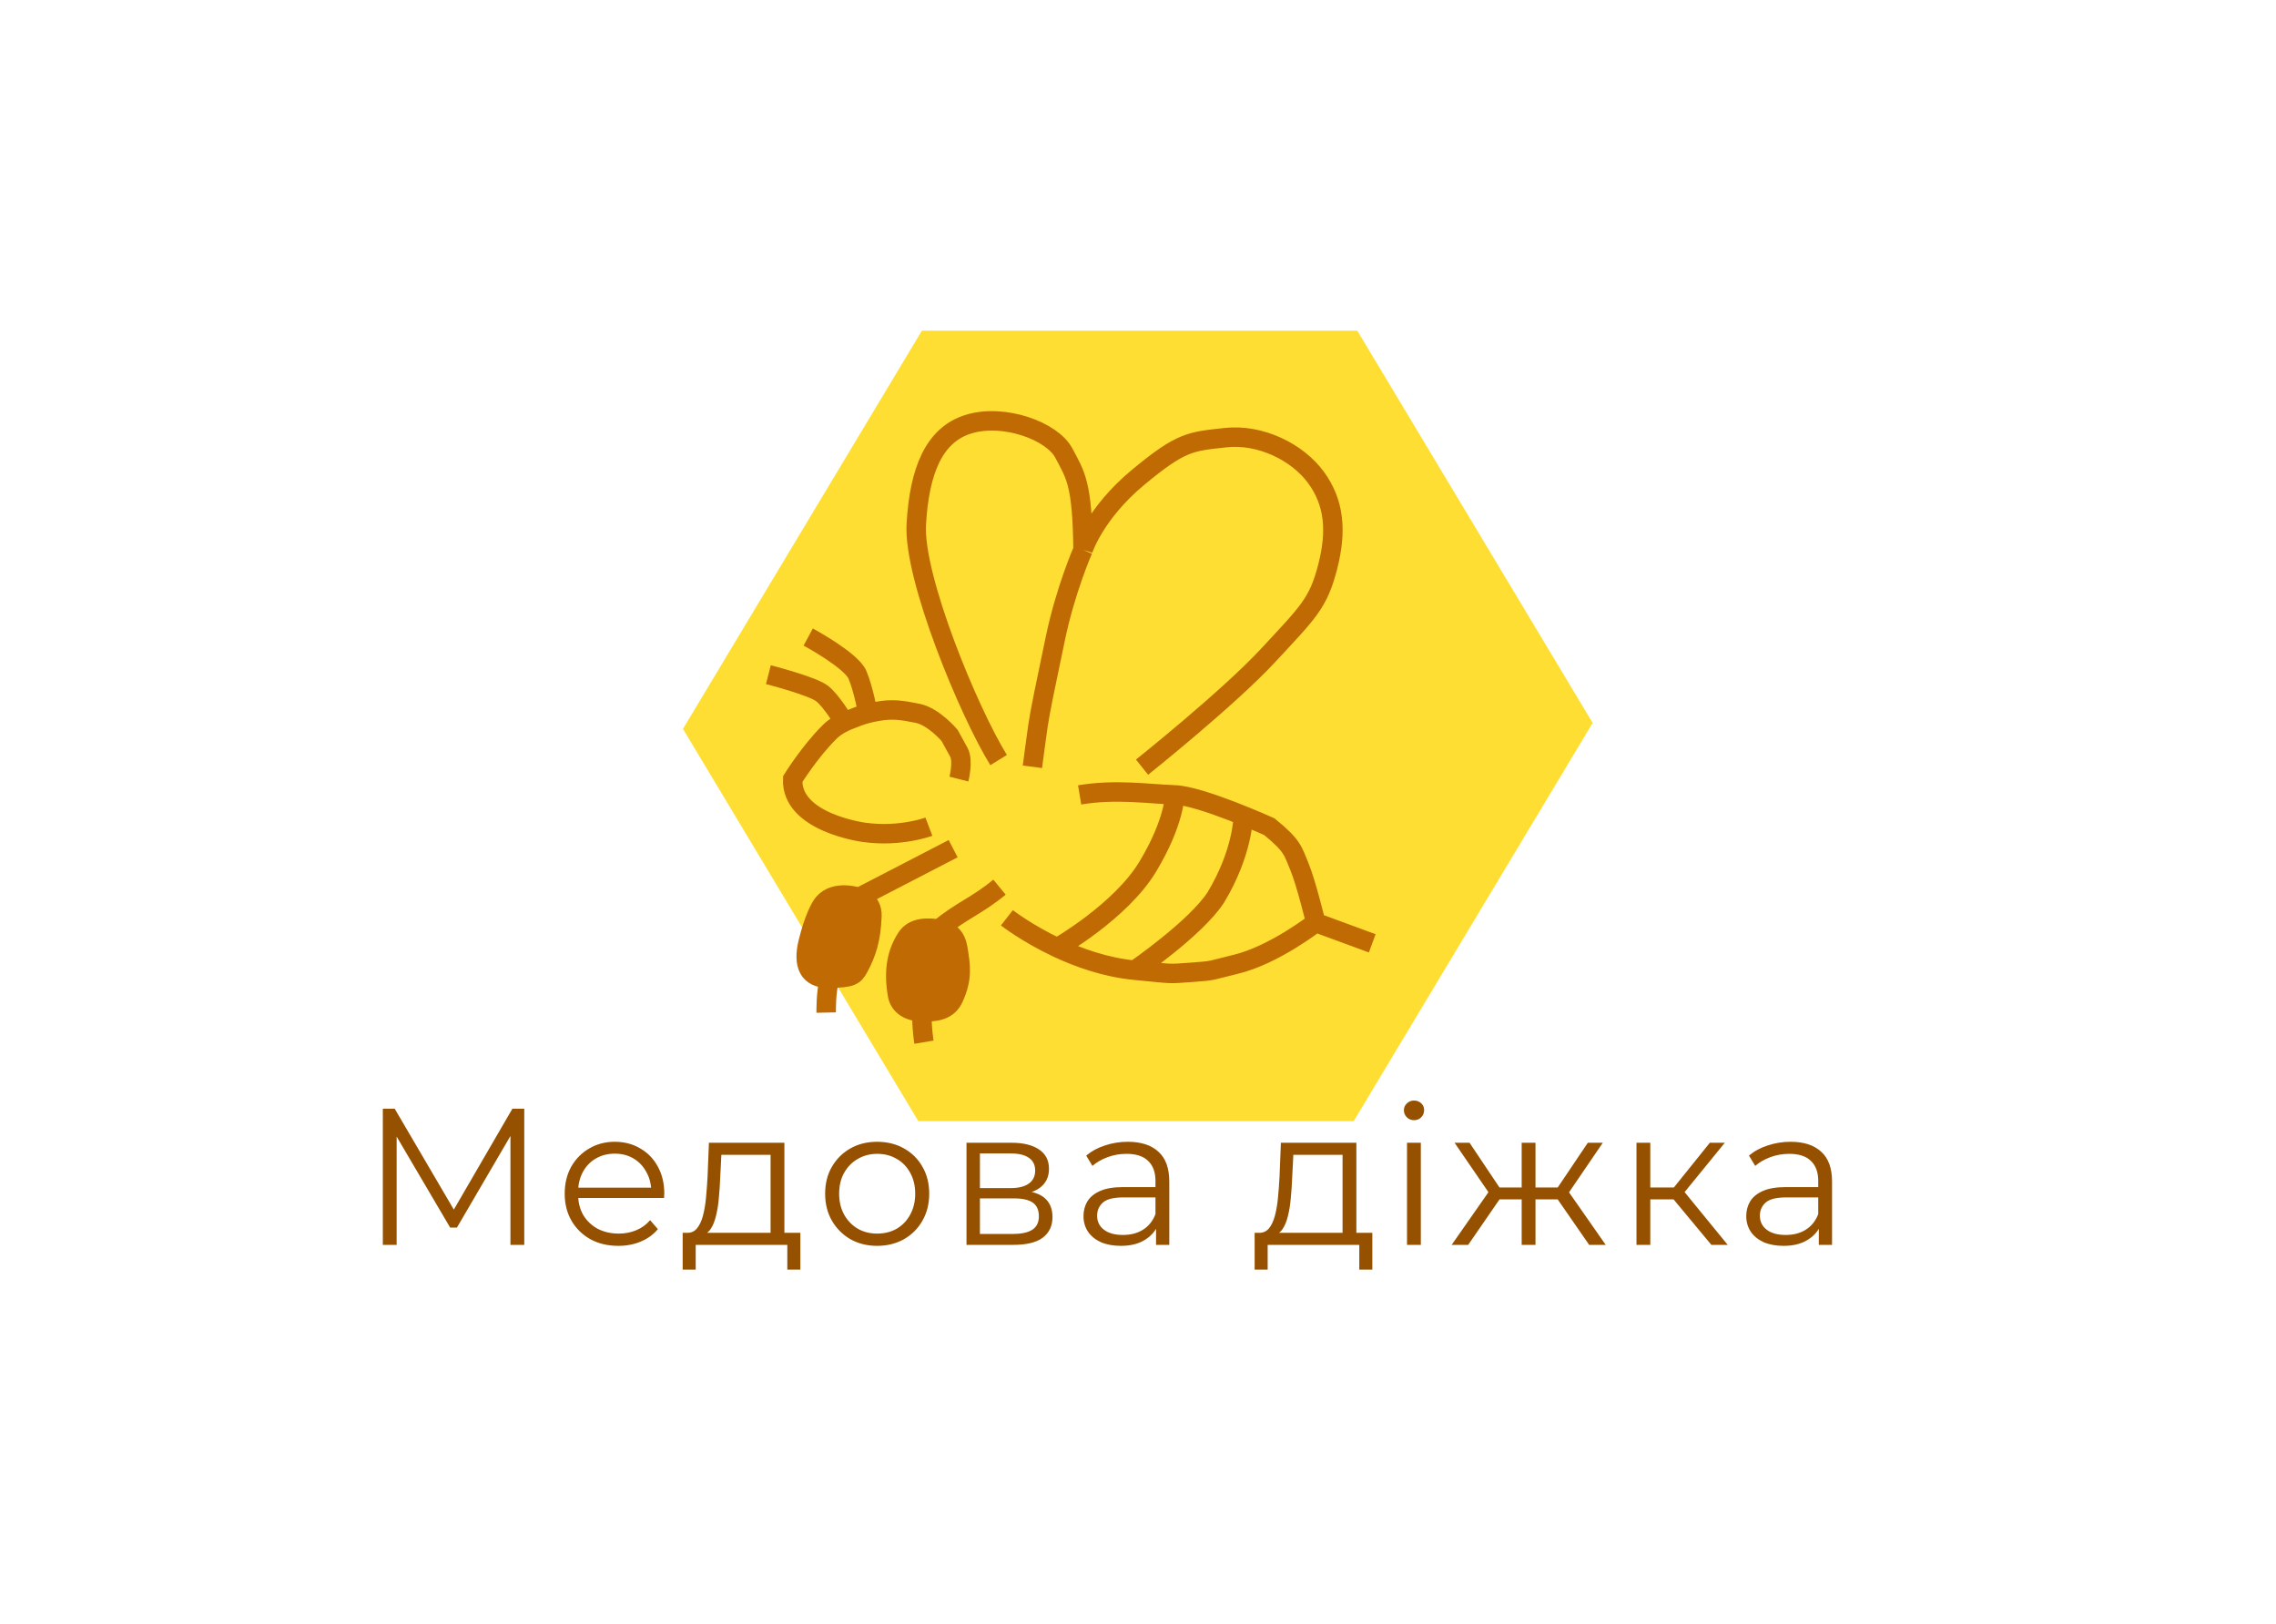 <svg width="234" height="167" viewBox="0 0 234 167" fill="none" xmlns="http://www.w3.org/2000/svg">
<g filter="url(#filter0_f_53_1327)">
<path fill-rule="evenodd" clip-rule="evenodd" d="M70.216 74.945L94.782 34L139.546 34L163.745 74.332L139.178 115.277H94.414L70.216 74.945Z" fill="#FFD600" fill-opacity="0.8"/>
</g>
<g clip-path="url(#clip0_53_1327)">
<path d="M39.36 128V114H40.58L46.98 124.92H46.34L52.68 114H53.9V128H52.48V116.22H52.82L46.98 126.22H46.28L40.4 116.22H40.78V128H39.36ZM63.578 128.1C62.484 128.1 61.525 127.873 60.698 127.42C59.871 126.953 59.224 126.32 58.758 125.52C58.291 124.707 58.058 123.78 58.058 122.74C58.058 121.7 58.278 120.78 58.718 119.98C59.171 119.18 59.785 118.553 60.558 118.1C61.344 117.633 62.224 117.4 63.198 117.4C64.184 117.4 65.058 117.627 65.818 118.08C66.591 118.52 67.198 119.147 67.638 119.96C68.078 120.76 68.298 121.687 68.298 122.74C68.298 122.807 68.291 122.88 68.278 122.96C68.278 123.027 68.278 123.1 68.278 123.18H59.138V122.12H67.518L66.958 122.54C66.958 121.78 66.791 121.107 66.458 120.52C66.138 119.92 65.698 119.453 65.138 119.12C64.578 118.787 63.931 118.62 63.198 118.62C62.478 118.62 61.831 118.787 61.258 119.12C60.684 119.453 60.238 119.92 59.918 120.52C59.598 121.12 59.438 121.807 59.438 122.58V122.8C59.438 123.6 59.611 124.307 59.958 124.92C60.318 125.52 60.811 125.993 61.438 126.34C62.078 126.673 62.804 126.84 63.618 126.84C64.258 126.84 64.851 126.727 65.398 126.5C65.958 126.273 66.438 125.927 66.838 125.46L67.638 126.38C67.171 126.94 66.585 127.367 65.878 127.66C65.184 127.953 64.418 128.1 63.578 128.1ZM79.226 127.32V118.74H74.166L74.046 121.08C74.02 121.787 73.973 122.48 73.906 123.16C73.853 123.84 73.753 124.467 73.606 125.04C73.473 125.6 73.28 126.06 73.026 126.42C72.773 126.767 72.446 126.967 72.046 127.02L70.626 126.76C71.04 126.773 71.38 126.627 71.646 126.32C71.913 126 72.12 125.567 72.266 125.02C72.413 124.473 72.52 123.853 72.586 123.16C72.653 122.453 72.706 121.733 72.746 121L72.886 117.5H80.646V127.32H79.226ZM70.186 130.54V126.76H82.286V130.54H80.946V128H71.526V130.54H70.186ZM90.174 128.1C89.16 128.1 88.247 127.873 87.434 127.42C86.634 126.953 86 126.32 85.534 125.52C85.067 124.707 84.834 123.78 84.834 122.74C84.834 121.687 85.067 120.76 85.534 119.96C86 119.16 86.634 118.533 87.434 118.08C88.234 117.627 89.147 117.4 90.174 117.4C91.214 117.4 92.134 117.627 92.934 118.08C93.747 118.533 94.38 119.16 94.834 119.96C95.3 120.76 95.534 121.687 95.534 122.74C95.534 123.78 95.3 124.707 94.834 125.52C94.38 126.32 93.747 126.953 92.934 127.42C92.12 127.873 91.2 128.1 90.174 128.1ZM90.174 126.84C90.934 126.84 91.607 126.673 92.194 126.34C92.78 125.993 93.24 125.513 93.574 124.9C93.92 124.273 94.094 123.553 94.094 122.74C94.094 121.913 93.92 121.193 93.574 120.58C93.24 119.967 92.78 119.493 92.194 119.16C91.607 118.813 90.94 118.64 90.194 118.64C89.447 118.64 88.78 118.813 88.194 119.16C87.607 119.493 87.14 119.967 86.794 120.58C86.447 121.193 86.274 121.913 86.274 122.74C86.274 123.553 86.447 124.273 86.794 124.9C87.14 125.513 87.607 125.993 88.194 126.34C88.78 126.673 89.44 126.84 90.174 126.84ZM99.368 128V117.5H104.008C105.195 117.5 106.128 117.727 106.808 118.18C107.502 118.633 107.848 119.3 107.848 120.18C107.848 121.033 107.522 121.693 106.868 122.16C106.215 122.613 105.355 122.84 104.288 122.84L104.568 122.42C105.822 122.42 106.742 122.653 107.328 123.12C107.915 123.587 108.208 124.26 108.208 125.14C108.208 126.047 107.875 126.753 107.208 127.26C106.555 127.753 105.535 128 104.148 128H99.368ZM100.748 126.88H104.088C104.982 126.88 105.655 126.74 106.108 126.46C106.575 126.167 106.808 125.7 106.808 125.06C106.808 124.42 106.602 123.953 106.188 123.66C105.775 123.367 105.122 123.22 104.228 123.22H100.748V126.88ZM100.748 122.16H103.908C104.722 122.16 105.342 122.007 105.768 121.7C106.208 121.393 106.428 120.947 106.428 120.36C106.428 119.773 106.208 119.333 105.768 119.04C105.342 118.747 104.722 118.6 103.908 118.6H100.748V122.16ZM118.856 128V125.68L118.796 125.3V121.42C118.796 120.527 118.543 119.84 118.036 119.36C117.543 118.88 116.803 118.64 115.816 118.64C115.136 118.64 114.49 118.753 113.876 118.98C113.263 119.207 112.743 119.507 112.316 119.88L111.676 118.82C112.21 118.367 112.85 118.02 113.596 117.78C114.343 117.527 115.13 117.4 115.956 117.4C117.316 117.4 118.363 117.74 119.096 118.42C119.843 119.087 120.216 120.107 120.216 121.48V128H118.856ZM115.236 128.1C114.45 128.1 113.763 127.973 113.176 127.72C112.603 127.453 112.163 127.093 111.856 126.64C111.55 126.173 111.396 125.64 111.396 125.04C111.396 124.493 111.523 124 111.776 123.56C112.043 123.107 112.47 122.747 113.056 122.48C113.656 122.2 114.456 122.06 115.456 122.06H119.076V123.12H115.496C114.483 123.12 113.776 123.3 113.376 123.66C112.99 124.02 112.796 124.467 112.796 125C112.796 125.6 113.03 126.08 113.496 126.44C113.963 126.8 114.616 126.98 115.456 126.98C116.256 126.98 116.943 126.8 117.516 126.44C118.103 126.067 118.53 125.533 118.796 124.84L119.116 125.82C118.85 126.513 118.383 127.067 117.716 127.48C117.063 127.893 116.236 128.1 115.236 128.1ZM138.031 127.32V118.74H132.971L132.851 121.08C132.824 121.787 132.778 122.48 132.711 123.16C132.658 123.84 132.558 124.467 132.411 125.04C132.278 125.6 132.084 126.06 131.831 126.42C131.578 126.767 131.251 126.967 130.851 127.02L129.431 126.76C129.844 126.773 130.184 126.627 130.451 126.32C130.718 126 130.924 125.567 131.071 125.02C131.218 124.473 131.324 123.853 131.391 123.16C131.458 122.453 131.511 121.733 131.551 121L131.691 117.5H139.451V127.32H138.031ZM128.991 130.54V126.76H141.091V130.54H139.751V128H130.331V130.54H128.991ZM144.658 128V117.5H146.078V128H144.658ZM145.378 115.18C145.085 115.18 144.838 115.08 144.638 114.88C144.438 114.68 144.338 114.44 144.338 114.16C144.338 113.88 144.438 113.647 144.638 113.46C144.838 113.26 145.085 113.16 145.378 113.16C145.672 113.16 145.918 113.253 146.118 113.44C146.318 113.627 146.418 113.86 146.418 114.14C146.418 114.433 146.318 114.68 146.118 114.88C145.932 115.08 145.685 115.18 145.378 115.18ZM163.387 128L159.787 122.8L160.967 122.1L165.087 128H163.387ZM157.427 123.32V122.1H160.747V123.32H157.427ZM161.107 122.9L159.747 122.7L163.247 117.5H164.787L161.107 122.9ZM150.947 128H149.247L153.367 122.1L154.527 122.8L150.947 128ZM157.867 128H156.447V117.5H157.867V128ZM156.887 123.32H153.587V122.1H156.887V123.32ZM153.247 122.9L149.547 117.5H151.087L154.567 122.7L153.247 122.9ZM175.95 128L171.63 122.8L172.81 122.1L177.63 128H175.95ZM168.25 128V117.5H169.67V128H168.25ZM169.23 123.32V122.1H172.61V123.32H169.23ZM172.93 122.9L171.61 122.7L175.79 117.5H177.33L172.93 122.9ZM186.996 128V125.68L186.936 125.3V121.42C186.936 120.527 186.683 119.84 186.176 119.36C185.683 118.88 184.943 118.64 183.956 118.64C183.276 118.64 182.63 118.753 182.016 118.98C181.403 119.207 180.883 119.507 180.456 119.88L179.816 118.82C180.35 118.367 180.99 118.02 181.736 117.78C182.483 117.527 183.27 117.4 184.096 117.4C185.456 117.4 186.503 117.74 187.236 118.42C187.983 119.087 188.356 120.107 188.356 121.48V128H186.996ZM183.376 128.1C182.59 128.1 181.903 127.973 181.316 127.72C180.743 127.453 180.303 127.093 179.996 126.64C179.69 126.173 179.536 125.64 179.536 125.04C179.536 124.493 179.663 124 179.916 123.56C180.183 123.107 180.61 122.747 181.196 122.48C181.796 122.2 182.596 122.06 183.596 122.06H187.216V123.12H183.636C182.623 123.12 181.916 123.3 181.516 123.66C181.13 124.02 180.936 124.467 180.936 125C180.936 125.6 181.17 126.08 181.636 126.44C182.103 126.8 182.756 126.98 183.596 126.98C184.396 126.98 185.083 126.8 185.656 126.44C186.243 126.067 186.67 125.533 186.936 124.84L187.256 125.82C186.99 126.513 186.523 127.067 185.856 127.48C185.203 127.893 184.376 128.1 183.376 128.1Z" fill="#955100"/>
<path d="M106.145 78.843C106.145 78.843 106.476 76.265 106.709 74.667C106.943 73.069 107.438 70.735 108.499 65.66C109.559 60.584 111.348 56.53 111.348 56.53M111.348 56.53C111.348 56.53 112.533 52.801 117 49.088C121.467 45.375 122.408 45.396 126 45C129.592 44.604 133.388 46.479 135.297 49.088C137.207 51.697 137.437 54.632 136.508 58.257C135.539 62.043 134.493 62.95 130.389 67.376C126.286 71.802 117.415 78.881 117.415 78.881M111.348 56.53C111.284 49.695 110.567 48.833 109.365 46.572C108.163 44.312 103.234 42.514 99.628 43.596C96.021 44.677 94.518 48.404 94.205 53.914C93.892 59.424 99.621 73.234 102.67 78.151" stroke="#C06A04" stroke-width="2"/>
<path d="M93.202 96.433C93.929 95.311 95.39 95.35 96.536 95.535C97.683 95.719 98.29 96.42 98.461 97.445C98.769 99.283 98.983 100.567 98.052 102.604C97.451 103.915 96.244 104.064 94.793 104.043C93.548 104.02 92.471 103.476 92.268 102.26C91.858 99.808 92.191 97.995 93.202 96.433Z" fill="#C06A04"/>
<path d="M84.655 92.886C85.886 91.422 88.312 92.275 88.312 92.275C88.312 92.275 89.699 92.608 89.645 94.192C89.563 96.651 89.025 98.091 88.299 99.457C87.815 100.368 87.524 100.532 85.307 100.587C83.089 100.643 82.523 99.162 83.093 96.862C83.697 94.427 84.344 93.256 84.655 92.886Z" fill="#C06A04"/>
<path d="M111 81.732C114.714 81.111 118.079 81.638 120.78 81.732M135.275 94.857C135.275 94.857 134.274 90.725 133.597 89.115C132.92 87.504 132.951 86.993 130.5 85C130.5 85 123.481 81.825 120.78 81.732M135.275 94.857C135.275 94.857 131 98.204 127.049 99.151C124.334 99.801 125.009 99.795 122.491 99.977C119.973 100.158 120.73 100.148 116.663 99.759M135.275 94.857L141.083 96.994M116.663 99.759C113.705 99.475 110.932 98.494 108.703 97.445M116.663 99.759C116.663 99.759 122.951 95.436 125 92.275C127.78 87.66 127.817 84 127.817 84M103.52 94.368C103.52 94.368 105.577 95.973 108.703 97.445M95.5 85C95.5 85 92.582 86.104 88.838 85.583C88.838 85.583 81.301 84.605 81.5 80.105C81.5 80.105 83.265 77.27 85.24 75.318C85.24 75.318 85.719 74.754 86.784 74.242M97.995 87.262L88.312 92.275M88.312 92.275C88.312 92.275 85.886 91.422 84.655 92.886C84.344 93.256 83.697 94.427 83.093 96.862C82.523 99.162 83.089 100.643 85.307 100.587M88.312 92.275C88.312 92.275 89.699 92.608 89.645 94.192C89.563 96.651 89.025 98.091 88.299 99.457C87.815 100.368 87.524 100.532 85.307 100.587M85.307 100.587C84.893 101.917 84.942 104.114 84.942 104.114M102.76 91.218C100.348 93.202 98.948 93.55 96.536 95.535M96.536 95.535C95.39 95.35 93.929 95.311 93.202 96.433C92.191 97.995 91.858 99.808 92.268 102.26C92.471 103.476 93.548 104.02 94.793 104.043M96.536 95.535C97.683 95.719 98.29 96.42 98.461 97.445C98.769 99.283 98.983 100.567 98.052 102.604C97.451 103.915 96.244 104.064 94.793 104.043M94.793 104.043C94.739 105.627 94.995 107.159 94.995 107.159M120.78 81.732C120.78 81.732 120.78 84.5 118 89.115C115.22 93.73 108.703 97.445 108.703 97.445M98.588 80.105C98.588 80.105 99.064 78.234 98.588 77.364C98.111 76.494 97.635 75.624 97.635 75.624C97.635 75.624 96.008 73.686 94.353 73.348C92.697 73.01 91.715 72.869 90.171 73.149C89.802 73.216 89.495 73.282 89.232 73.348M79 69.37C79 69.37 83.512 70.529 84.513 71.304C85.513 72.08 86.784 74.242 86.784 74.242M86.784 74.242C86.984 74.145 87.206 74.05 87.448 73.961C87.994 73.762 88.392 73.557 89.232 73.348M83.093 65.5C83.093 65.5 87.518 67.89 88.149 69.37C88.779 70.85 89.232 73.348 89.232 73.348" stroke="#C06A04" stroke-width="2"/>
</g>
<defs>
<filter id="filter0_f_53_1327" x="0.216" y="-36" width="233.53" height="221.277" filterUnits="userSpaceOnUse" color-interpolation-filters="sRGB">
<feFlood flood-opacity="0" result="BackgroundImageFix"/>
<feBlend mode="normal" in="SourceGraphic" in2="BackgroundImageFix" result="shape"/>
<feGaussianBlur stdDeviation="35" result="effect1_foregroundBlur_53_1327"/>
</filter>
<clipPath id="clip0_53_1327">
<rect width="159" height="98" fill="white" transform="translate(33 34)"/>
</clipPath>
</defs>
</svg>
